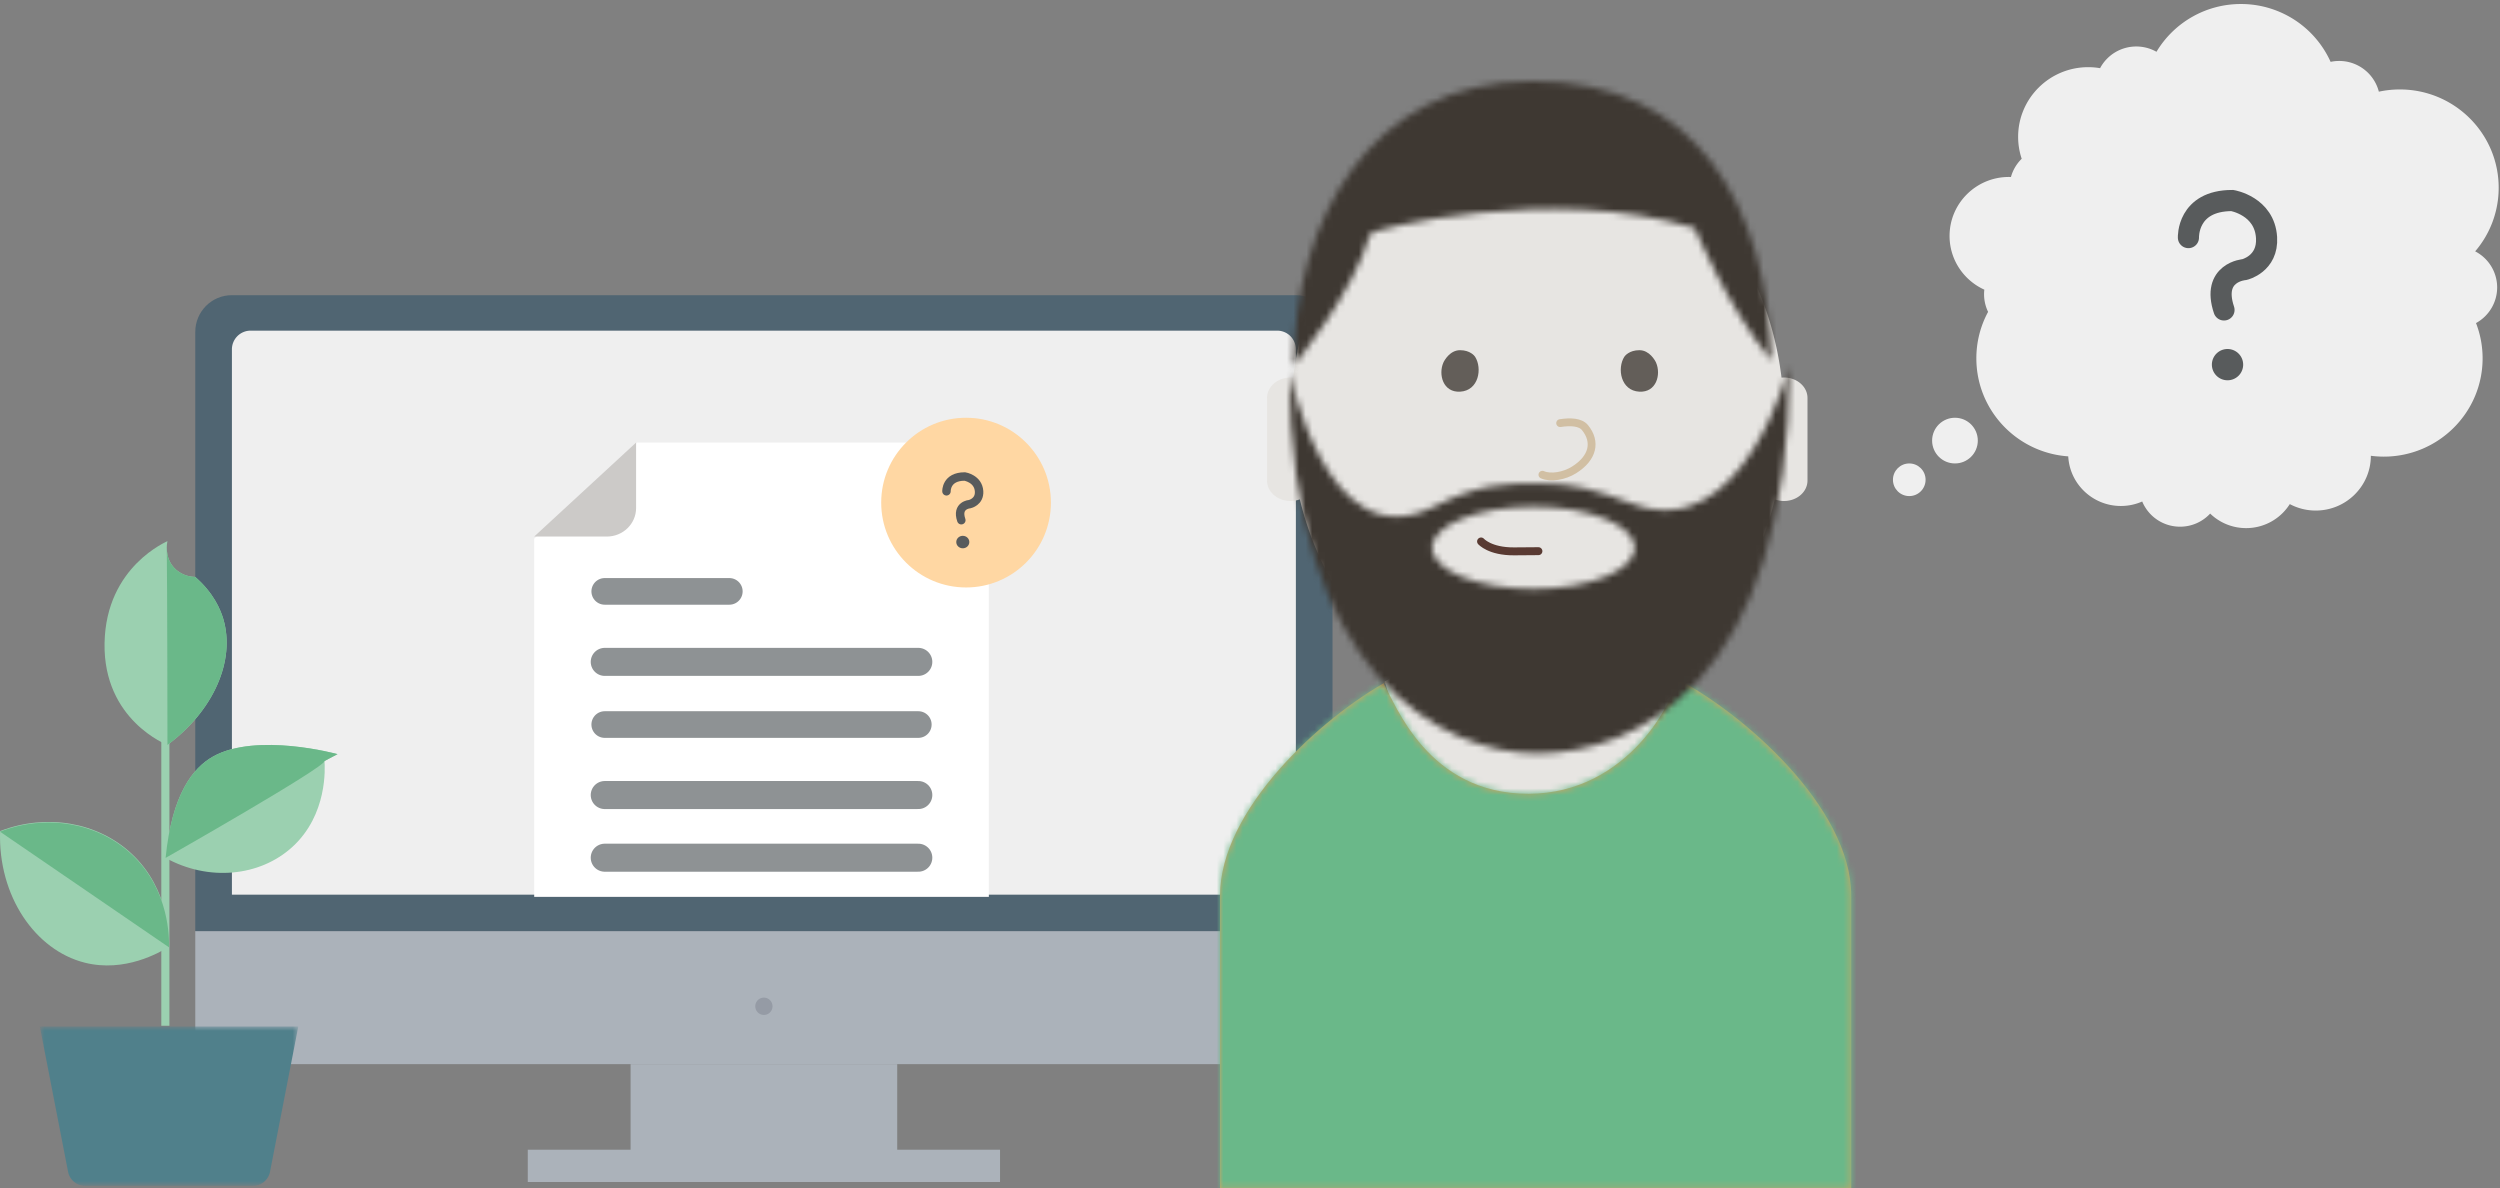 <svg xmlns="http://www.w3.org/2000/svg"
  xmlns:xlink="http://www.w3.org/1999/xlink" width="383" height="182">
  <rect width="100%" height="100%" fill="#808080" stroke="none"/>
  <defs>
    <path id="a" d="M69.267.329c10.737 5.404 27.435 20.043 27.435 33.618v44.86H0v-44.86C0 20.85 15.278 6.761 25.892.933c-.538.336-.821.538-.821.538 1.829 3.1 6.744 16.856 22.163 16.856C62.656 18.327 69.84 3.558 69.84.671c-.191-.116-.382-.23-.573-.342z"/>
    <path id="c" d="M73.746 42.825c-6.915-8.462-11.755-20.32-11.755-20.32-22.002-6.773-49.551.21-49.734.874C9.759 32.416.523 43.59.523 43.59.663 21.4 12.223-.044 37.108 0 62.634-.092 73.07 19.556 73.746 42.825z"/>
    <path id="e" d="M37.392 34.2c-8.563 0-15.504-2.82-15.504-6.3s6.941-6.3 15.504-6.3c8.563 0 15.504 2.82 15.504 6.3s-6.941 6.3-15.504 6.3m15.375-12.976c-6.53-2.4-9.137-3.177-14.547-3.177s-9.087.032-16.186 3.6C5.624 29.892 0 .774 0 .774 0 47.195 23.369 59.4 37.973 59.4c14.835 0 38.635-10.658 38.635-59.4 0 0-7.019 27.41-23.84 21.224"/>
    <path id="g" d="M.77.838h39.596V25.25H.77z"/>
  </defs>
  <g fill="none" fill-rule="evenodd">
    <path fill="#ABB2BA" d="M204.14 142.644v14.759c0 3.105-2.503 5.623-5.596 5.623H35.513c-3.091 0-5.597-2.518-5.597-5.623v-14.759h174.225z"/>
    <path fill="#506572" d="M29.917 142.644V50.845c0-3.105 2.505-5.623 5.596-5.623h163.031c3.093 0 5.597 2.518 5.597 5.623v91.8H29.917z"/>
    <path fill="#EFEFEF" d="M35.53 137.06V53.528a2.867 2.867 0 0 1 2.86-2.874h157.278a2.867 2.867 0 0 1 2.86 2.874v83.532H35.53z"/>
    <path fill="#ABB2BA" d="M96.606 178.29h40.847v-15.263H96.606z"/>
    <path fill="#ABB2BA" d="M80.855 181.082h72.35v-4.944h-72.35z"/>
    <path fill="#959BA5" d="M118.35 154.162c0 .733-.593 1.327-1.321 1.327a1.323 1.323 0 0 1-1.32-1.327c0-.732.59-1.327 1.32-1.327.728 0 1.32.595 1.32 1.327"/>
    <path fill="#FFF" d="M81.84 82.523V137.4h69.651V72.27c0-2.47-2.027-4.47-4.526-4.47H97.59L81.84 82.523z"/>
    <path stroke="#8E9294" stroke-linecap="round" stroke-width="4.084" d="M92.647 111h48.036M92.647 90.6h19.083"/>
    <path stroke="#8E9294" stroke-linecap="round" stroke-width="4.295" d="M92.647 121.8h48.036m-48.036-20.4h48.036m-48.036 30h48.036"/>
    <path fill="#CCCAC8" d="M97.45 67.8v10.029c0 2.415-2.008 4.371-4.485 4.371H81.839l15.612-14.4z"/>
    <path fill="#E7E5E2" d="M212.108 104.451c1.838 2.965 7.002 55.064 22.5 55.064 15.502 0 22.5-53.067 22.5-55.83-23.733-13.714-45 .766-45 .766z"/>
    <g transform="translate(186.908 103.28)">
      <mask id="b" fill="#fff">
        <use xlink:href="#a"/>
      </mask>
      <use fill="#D8A25D" xlink:href="#a"/>
      <g fill="#6AB889" mask="url(#b)">
        <path d="M-59.095 131.684h226.299v-183h-226.3z"/>
      </g>
    </g>
    <path fill="#E7E5E2" d="M271.894 76.503c-4.496 18.707-19.08 32.413-36.379 32.413-17.3 0-31.884-13.708-36.379-32.418-.437.165-.92.256-1.428.256-1.986 0-3.6-1.4-3.6-3.134V60.974c0-1.734 1.614-3.136 3.6-3.136.133 0 .264.007.393.019 2.65-21.575 18.39-38.147 37.414-38.147 19.023 0 34.765 16.572 37.416 38.145a4.27 4.27 0 0 1 .377-.017c1.99 0 3.6 1.402 3.6 3.136V73.62c0 1.734-1.61 3.134-3.6 3.134-.502 0-.98-.09-1.414-.251z"/>
    <path fill="#635E59" d="M223.689 60.005c-2.623.144-3.357-2.635-2.567-4.446.15-.345 1.017-1.91 2.554-1.91 1.535 0 2.213.856 2.307 1.003 1.129 1.768.576 5.199-2.294 5.353m27.454 0c2.622.144 3.356-2.635 2.568-4.446-.15-.345-1.018-1.91-2.555-1.91-1.535 0-2.213.856-2.307 1.003-1.13 1.768-.575 5.199 2.294 5.353"/>
    <path stroke="#D1BFA3" stroke-linecap="round" stroke-width="1.2" d="M239.016 64.821c1.567-.241 3.095-.183 3.813.7 1.748 2.155 1.246 4.643-1.698 6.48-1.472.918-3.556 1.294-4.834.727"/>
    <path stroke="#593A32" stroke-linecap="round" stroke-width="1.216" d="M226.898 82.951s1.338 1.546 5.062 1.517l3.726-.029"/>
    <g transform="translate(197.651 12.447)">
      <mask id="d" fill="#fff">
        <use xlink:href="#c"/>
      </mask>
      <g fill="#3E3832" mask="url(#d)">
        <path d="M-24.408-52.67H95.303V90.029h-119.71z"/>
      </g>
    </g>
    <g transform="translate(197.528 56.023)">
      <mask id="f" fill="#fff">
        <use xlink:href="#e"/>
      </mask>
      <g fill="#3E3832" mask="url(#f)">
        <path d="M-23.712-43.2h125.696V98.501H-23.712z"/>
      </g>
    </g>
    <path fill="#FFD7A3" d="M148 64c7.18 0 13 5.82 13 13s-5.82 13-13 13-13-5.82-13-13 5.82-13 13-13z"/>
    <path stroke="#585B5C" stroke-linecap="round" stroke-width="1.296" d="M145 75.268S144.9 73 147.802 73c0 0 2.07.327 2.193 2.268.102 1.62-1.413 1.958-1.413 1.958s-2.12.148-1.308 2.47"/>
    <path fill="#585B5C" d="M146.5 83.044c0-.528.448-.957 1-.957.553 0 1 .429 1 .957s-.447.956-1 .956c-.552 0-1-.428-1-.956z"/>
    <path stroke="#9BD0B0" stroke-width="1.241" d="M25.333 110.596v46.548"/>
    <path fill="#9BD0B0" d="M25.653 114.126c7.062-5.221 10.446-12.933 8.555-19.3-.421-1.417-1.459-3.96-4.304-6.443-.324-.004-1.927-.053-3.161-1.329-1.635-1.69-1.13-3.99-1.09-4.158.143 0-9.413 3.765-9.636 15.615-.221 11.85 9.636 15.615 9.636 15.615"/>
    <path fill="#6AB889" d="M25.653 114.126c7.062-5.221 10.446-12.933 8.555-19.3-.421-1.417-1.459-3.96-4.304-6.443-.324-.004-1.927-.053-3.161-1.329-1.635-1.69-1.13-3.99-1.09-4.158.015 0-.113.458-.105 1.022.081 5.063.105 30.208.105 30.208"/>
    <path fill="#9BD0B0" d="M25.894 145.037c-1.464.91-6.805 3.983-12.901 2.448C5.42 145.578-.32 137.313.014 127.318c7.1-2.745 14.983-1.386 20.187 3.503 5.83 5.477 5.73 12.97 5.693 14.216"/>
    <path fill="#6AB889" d="M25.887 145.13L.007 127.413c7.1-2.746 14.984-1.386 20.187 3.503 5.83 5.476 5.73 12.97 5.693 14.216"/>
    <path fill="#9BD0B0" d="M25.37 131.432c.981-9.833 4.213-13.797 7.24-15.513 6.696-3.794 19.101-.386 19.101-.386l-2 1.058c.075.97.511 8.208-4.934 13.172-4.99 4.547-12.85 5.297-19.407 1.669"/>
    <path fill="#6AB889" d="M25.37 131.432c.981-9.833 4.213-13.797 7.24-15.513 6.696-3.794 19.101-.386 19.101-.386l-2 1.058c.075.97-24.34 14.84-24.34 14.84"/>
    <g transform="translate(5.333 156.421)">
      <mask id="h" fill="#fff">
        <use xlink:href="#g"/>
      </mask>
      <path fill="#50808B" d="M40.366.838H.77l4.327 22.257a2.667 2.667 0 0 0 2.621 2.155H33.41a2.671 2.671 0 0 0 2.623-2.155L40.366.838z" mask="url(#h)"/>
    </g>
    <circle cx="299.5" cy="67.5" r="3.5" fill="#EFEFEF"/>
    <path d="M382.797 28.764c0-8.318-6.782-15.06-15.148-15.06-1.101 0-2.174.12-3.209.342a6.268 6.268 0 0 0-6.082-4.707c-.449 0-.885.048-1.308.137A15.051 15.051 0 0 0 343.309.615a15.054 15.054 0 0 0-12.937 7.32 6.271 6.271 0 0 0-3.095-.813 6.277 6.277 0 0 0-5.545 3.323 10.84 10.84 0 0 0-1.814-.155c-5.93 0-10.74 4.78-10.74 10.675 0 1.174.194 2.302.546 3.359a6.217 6.217 0 0 0-1.647 2.795c-.104-.004-.207-.008-.311-.008-5.021 0-9.093 4.047-9.093 9.039 0 3.655 2.185 6.802 5.327 8.226a6.178 6.178 0 0 0 .576 3.402 14.922 14.922 0 0 0-1.798 7.12c0 7.958 6.212 14.47 14.077 15.017.225 4.235 3.75 7.6 8.065 7.6a8.092 8.092 0 0 0 3.267-.686 6.273 6.273 0 0 0 5.8 3.86 6.27 6.27 0 0 0 4.609-2.008 7.9 7.9 0 0 0 5.51 2.226 7.9 7.9 0 0 0 6.69-3.68c1.186.631 2.54.99 3.978.99 4.66 0 8.439-3.756 8.439-8.39a15.76 15.76 0 0 0 1.973.13c8.365 0 15.149-6.743 15.149-15.06 0-1.905-.36-3.726-1.01-5.404a6.229 6.229 0 0 0 3.24-5.46 6.23 6.23 0 0 0-3.37-5.527 14.943 14.943 0 0 0 3.602-9.742z" fill="#EFEFEF"/>
    <circle cx="292.5" cy="73.5" r="2.5" fill="#EFEFEF"/>
    <path stroke="#585B5C" stroke-linecap="round" stroke-width="3.24" d="M335.267 36.399s-.242-5.678 6.714-5.678c0 0 4.963.819 5.256 5.678.244 4.055-3.386 4.901-3.386 4.901s-5.083.37-3.135 6.183"/>
    <path fill="#585B5C" d="M338.86 55.865a2.396 2.396 0 1 1 4.793 0 2.394 2.394 0 0 1-2.394 2.394 2.396 2.396 0 0 1-2.398-2.394z"/>
  </g>
</svg>
